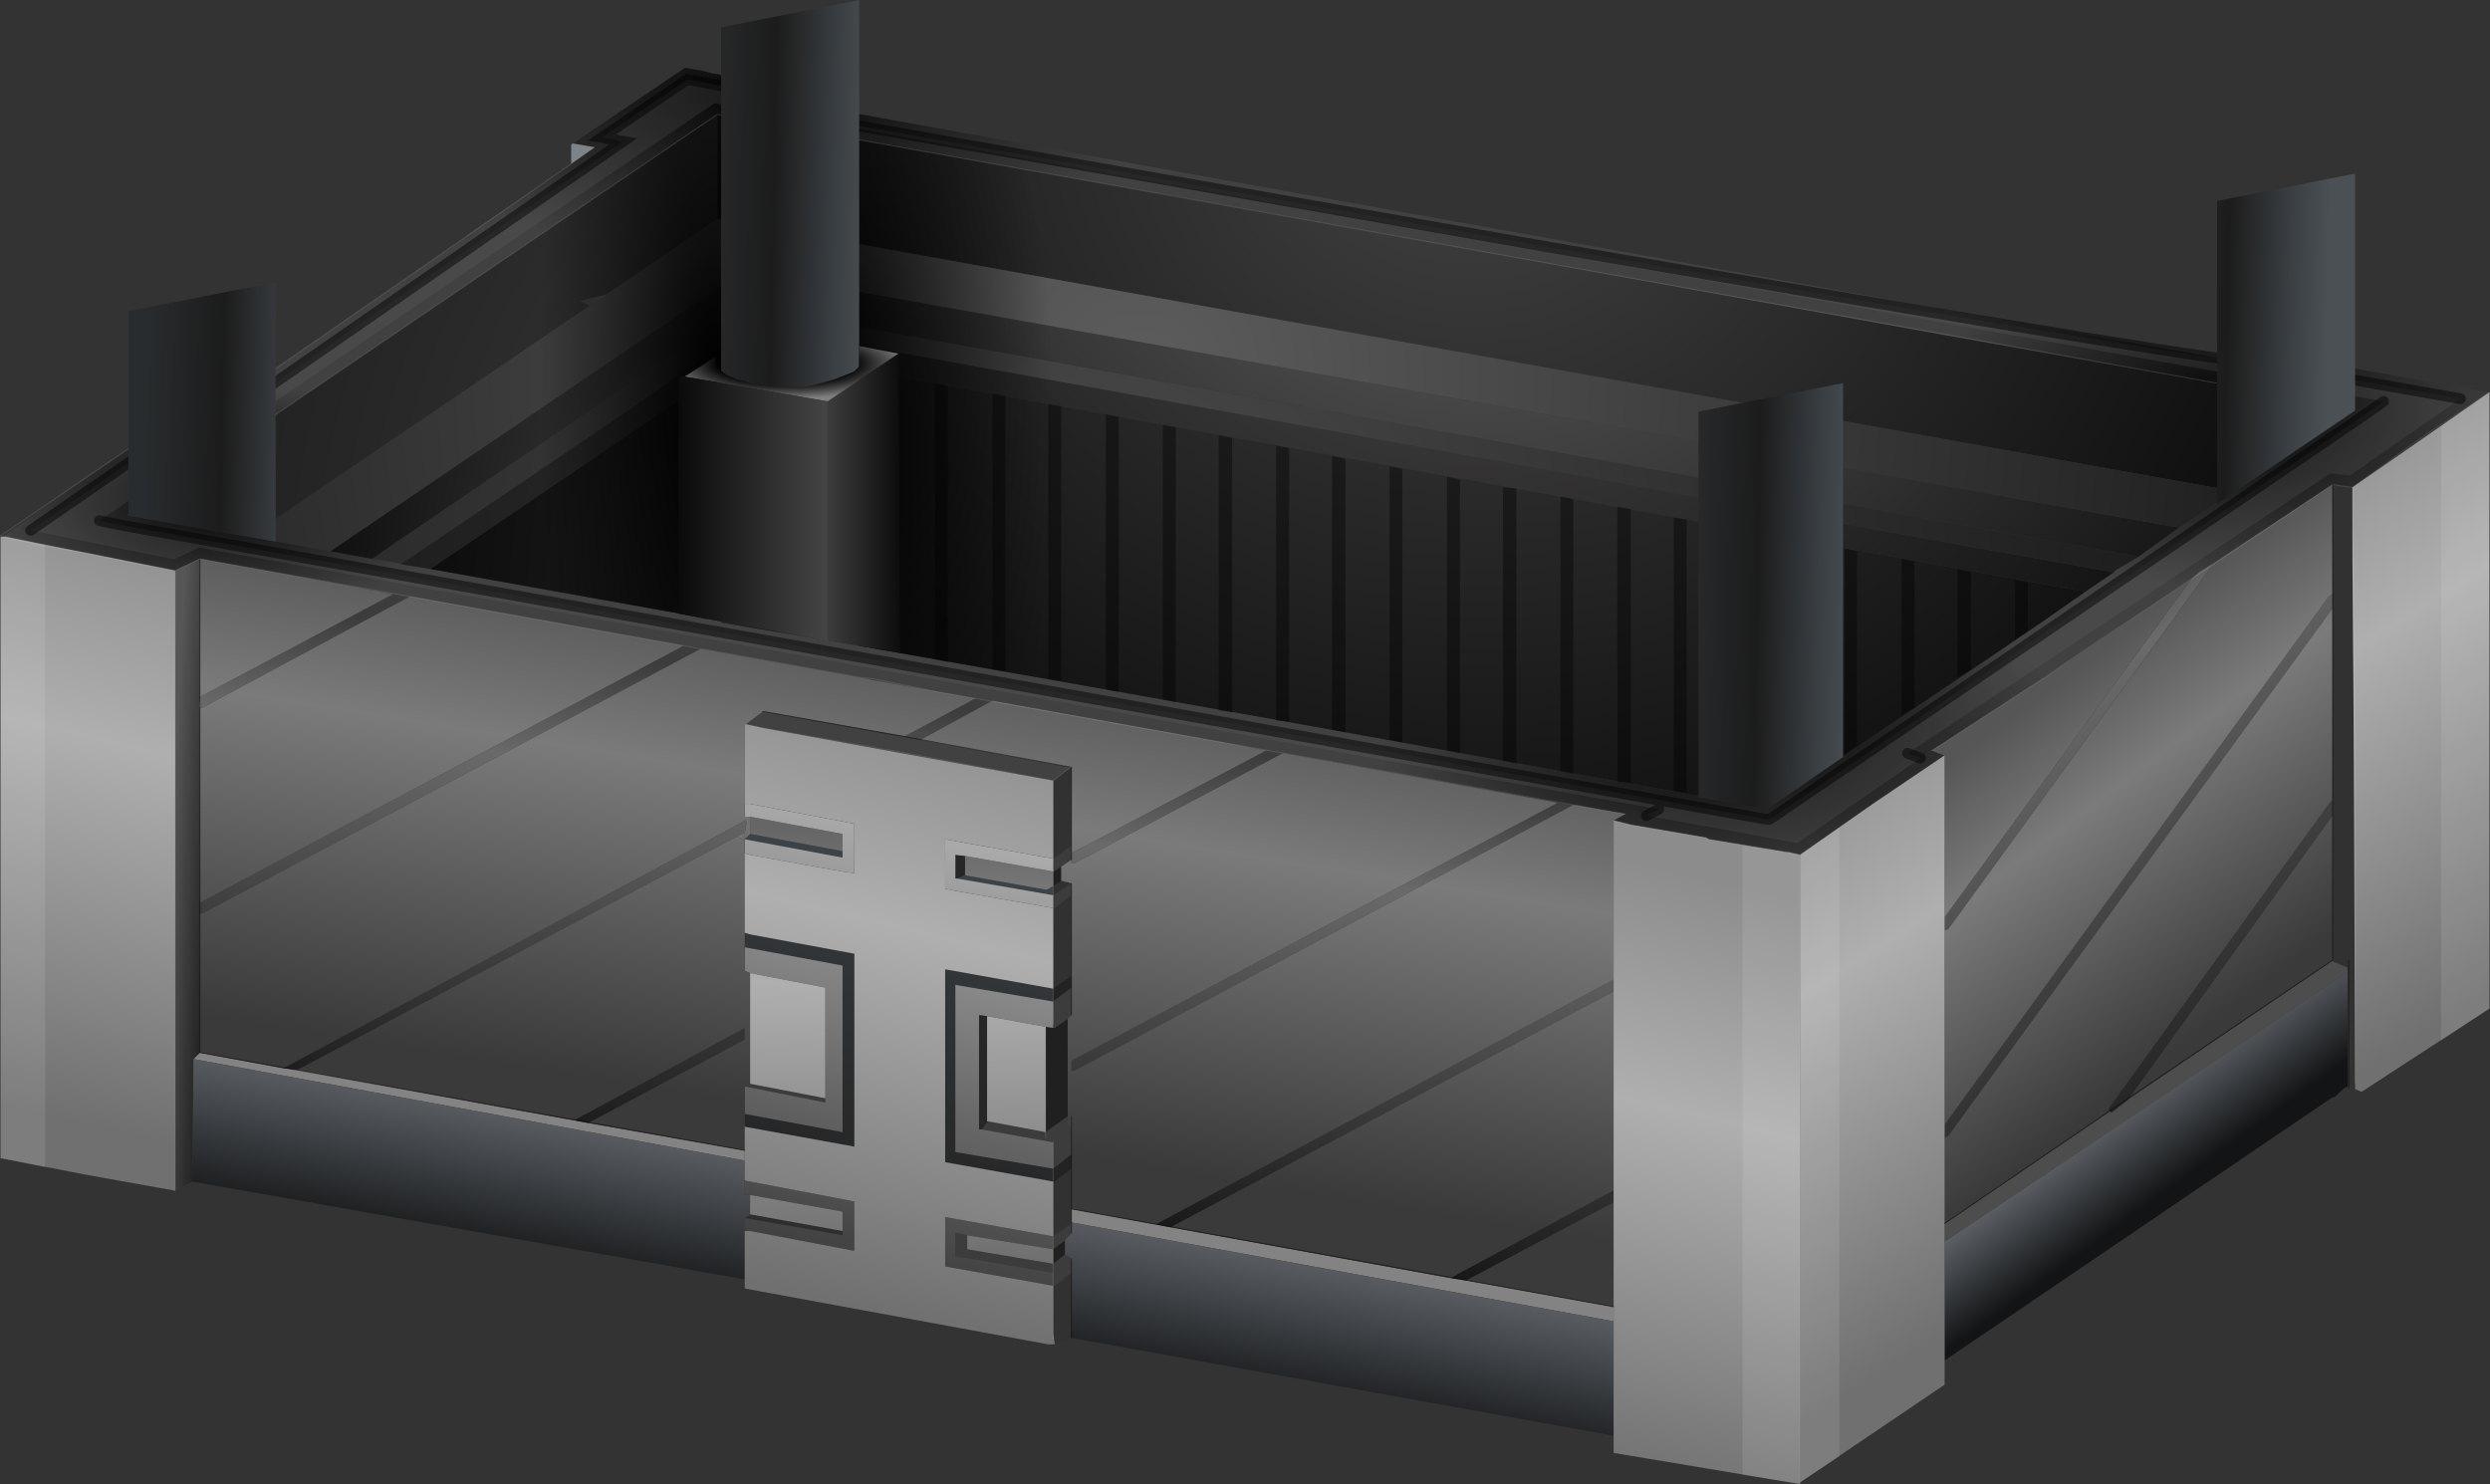 <?xml version="1.0" encoding="UTF-8" standalone="no"?>
<svg xmlns:xlink="http://www.w3.org/1999/xlink" height="138.1px" width="231.7px" xmlns="http://www.w3.org/2000/svg">
  <rect width="100%" height="100%" fill="#333333" stroke="none"/>
  <g transform="matrix(1.0, 0.0, 0.0, 1.0, -39.8, -67.55)">
    <path d="M256.85 112.65 L258.7 112.9 258.7 115.2 258.7 119.55 258.8 133.4 258.95 168.3 258.95 168.9 258.25 168.65 258.25 158.0 258.25 157.6 256.85 157.0 256.85 156.9 256.85 143.45 256.85 142.1 256.85 125.15 256.85 122.85 256.85 112.65 M137.8 140.2 L139.4 138.95 139.5 138.95 139.5 146.25 137.8 147.45 137.8 140.2 M137.95 192.65 L137.8 191.6 137.8 187.2 137.95 187.2 139.5 186.0 139.5 186.1 139.5 192.05 137.95 192.65 M137.8 182.6 L137.8 180.9 137.8 177.5 137.95 177.5 139.5 176.3 139.5 180.05 139.5 181.3 139.5 181.4 137.8 182.6 M137.8 159.55 L137.8 152.05 137.95 152.05 139.5 150.85 139.5 158.35 137.8 159.55 M139.5 149.75 L137.8 150.85 137.8 150.0 138.55 149.5 139.5 149.75" fill="#313131" fill-opacity="0.988" fill-rule="evenodd" stroke="none"/>
    <path d="M220.5 96.3 L220.5 98.0 220.5 98.7 148.0 85.6 149.35 85.35 153.7 84.3 220.5 96.3 M229.85 125.4 L234.2 127.8 230.2 130.5 229.75 130.1 227.55 128.65 226.1 127.95 229.85 125.4 M156.15 134.1 L154.95 134.95 153.35 136.4 153.2 136.55 132.15 132.75 130.55 132.55 104.95 127.95 105.1 127.8 103.4 127.65 102.9 127.55 103.65 125.4 103.9 124.8 109.1 125.75 156.15 134.1 M83.4 89.35 L84.6 90.6 83.65 89.85 83.15 89.6 83.4 89.35 M124.0 136.05 L125.45 136.4 139.4 138.95 137.8 140.2 110.8 135.3 109.2 134.95 110.8 133.75 123.9 136.05 124.0 136.05" fill="#414141" fill-rule="evenodd" stroke="none"/>
    <path d="M128.85 149.3 L128.7 149.3 128.7 147.1 129.6 147.2 129.6 149.0 128.85 149.3 M131.15 172.65 L130.9 172.65 130.9 162.0 131.65 162.1 131.65 171.9 131.75 171.9 131.15 172.65" fill="#272727" fill-opacity="0.988" fill-rule="evenodd" stroke="none"/>
    <path d="M139.5 159.45 L137.8 160.75 137.8 159.55 139.5 158.35 139.5 159.45 M137.8 177.5 L137.8 176.3 139.5 174.95 139.5 176.3 137.95 177.5 137.8 177.5" fill="#232323" fill-opacity="0.988" fill-rule="evenodd" stroke="none"/>
    <path d="M137.8 150.0 L137.8 148.65 Q138.2 148.45 138.55 148.2 L138.55 149.5 137.8 150.0 M137.1 163.1 L137.8 163.2 137.95 163.2 139.15 162.35 139.15 171.45 137.1 172.9 137.1 163.1 M137.8 183.8 L138.9 182.95 138.9 184.3 137.8 185.15 137.8 183.8" fill="#202020" fill-opacity="0.988" fill-rule="evenodd" stroke="none"/>
    <path d="M137.8 152.05 L137.8 150.85 139.5 149.75 139.5 150.85 137.95 152.05 137.8 152.05 M137.8 148.65 L137.8 147.45 139.5 146.25 139.5 146.95 139.5 147.55 138.55 148.2 Q138.2 148.45 137.8 148.65 M109.1 168.65 L109.6 168.4 116.6 169.75 116.6 170.15 109.1 168.65 M137.8 160.75 L139.5 159.45 139.5 161.05 139.5 162.0 139.15 162.35 137.95 163.2 137.8 163.2 137.8 160.75 M137.8 176.3 L137.8 173.85 131.15 172.65 131.75 171.9 137.1 172.9 139.15 171.45 139.15 172.2 139.5 172.65 139.5 174.95 137.8 176.3 M139.5 181.4 L139.5 182.35 138.9 182.95 137.8 183.8 137.8 182.6 139.5 181.4 M138.9 184.3 L139.5 184.65 139.65 184.65 139.5 184.8 139.5 186.0 137.95 187.2 137.8 187.2 137.8 186.7 137.8 186.0 128.7 184.45 128.7 182.25 129.8 182.5 129.8 183.8 137.8 185.15 138.9 184.3" fill="#3c3c3c" fill-opacity="0.988" fill-rule="evenodd" stroke="none"/>
    <path d="M118.2 182.1 L118.2 182.5 109.1 180.9 109.6 180.55 118.2 182.1" fill="#2e2e2e" fill-opacity="0.988" fill-rule="evenodd" stroke="none"/>
    <path d="M147.4 181.5 L148.75 181.75 174.9 186.5 176.25 186.7 189.95 189.15 189.95 190.5 139.5 181.3 139.5 180.05 147.4 181.5 M57.8 166.1 L58.4 165.5 66.15 166.95 67.5 167.1 93.2 171.8 94.55 172.05 109.1 174.6 109.1 175.55 57.8 166.1" fill="#838383" fill-rule="evenodd" stroke="none"/>
    <path d="M220.75 183.1 L220.75 182.95 220.75 181.4 236.15 170.95 236.25 171.1 237.85 169.85 256.5 157.15 256.75 157.0 256.85 156.9 256.85 157.0 258.25 157.6 258.25 158.0 220.75 183.1" fill="#4d4d4d" fill-rule="evenodd" stroke="none"/>
    <path d="M220.5 98.7 L220.5 98.0 220.5 96.3 250.3 101.6 Q251.25 101.15 252.15 100.65 L271.45 104.05 258.7 112.9 256.85 112.65 245.85 119.9 244.4 120.8 243.65 121.5 234.2 127.8 229.85 125.4 233.85 122.6 236.5 120.8 236.6 120.65 238.8 119.35 242.55 116.65 247.65 113.25 258.95 105.5 220.5 98.7" fill="url(#gradient0)" fill-rule="evenodd" stroke="none"/>
    <path d="M236.5 120.8 L233.85 122.6 109.7 100.15 109.7 97.85 222.2 118.25 236.5 120.8" fill="url(#gradient1)" fill-rule="evenodd" stroke="none"/>
    <path d="M238.8 119.35 L236.6 120.65 236.5 120.8 222.2 118.25 109.7 97.85 105.7 100.65 105.2 100.9 99.15 105.15 77.1 120.05 76.6 119.9 74.4 119.55 108.95 96.05 109.1 96.05 238.8 119.35" fill="url(#gradient2)" fill-rule="evenodd" stroke="none"/>
    <path d="M242.55 116.65 L238.8 119.35 109.1 96.05 109.1 92.8 242.55 116.65" fill="url(#gradient3)" fill-rule="evenodd" stroke="none"/>
    <path d="M220.75 137.85 L214.1 142.35 207.3 147.1 206.2 146.85 206.05 146.85 198.8 145.65 198.55 145.5 191.55 144.3 189.95 143.9 191.05 143.3 186.2 142.45 184.75 142.25 159.15 137.65 157.6 137.4 153.2 136.55 153.35 136.4 154.95 134.95 156.15 134.1 204.15 142.75 226.1 127.95 227.55 128.65 229.75 130.1 230.2 130.5 219.55 137.4 220.75 137.85" fill="url(#gradient4)" fill-rule="evenodd" stroke="none"/>
    <path d="M137.8 150.85 L128.85 149.3 129.6 149.0 137.2 150.35 137.8 150.0 137.8 150.85 M109.1 145.65 L109.6 145.15 118.2 146.75 118.2 147.35 109.1 145.65" fill="url(#gradient5)" fill-rule="evenodd" stroke="none"/>
    <path d="M220.5 98.7 L258.95 105.5 247.65 113.25 106.55 87.9 106.55 78.2 148.0 85.6 220.5 98.7 M233.85 122.6 L229.85 125.4 226.1 127.95 204.15 142.75 156.15 134.1 109.1 125.75 109.1 100.65 109.7 100.15 233.85 122.6" fill="url(#gradient6)" fill-rule="evenodd" stroke="none"/>
    <path d="M157.6 137.4 L159.15 137.65 139.75 147.9 139.5 147.9 139.5 147.55 139.5 146.95 157.6 137.4 M184.75 142.25 L186.2 142.45 139.75 167.2 139.5 167.2 139.5 166.25 184.75 142.25 M189.95 158.7 L189.95 159.8 148.75 181.75 147.4 181.5 147.65 181.3 Q168.7 170.1 189.7 158.85 L189.95 158.7 M189.95 178.35 L189.95 179.45 176.25 186.7 174.9 186.5 175.15 186.25 189.7 178.45 Q189.85 178.35 189.95 178.35 M76.35 122.85 L77.1 122.95 77.95 123.05 58.65 133.4 58.4 133.4 58.3 133.4 58.4 132.4 76.35 122.85 M58.4 152.55 L58.4 151.55 103.4 127.65 105.1 127.8 104.95 127.95 58.65 152.55 58.4 152.55 M67.5 167.1 L66.15 166.95 Q86.85 155.9 107.5 144.8 L108.85 144.05 109.1 143.9 109.2 143.9 Q109.35 144.05 109.1 145.0 L108.35 145.4 67.5 167.1 M124.0 136.05 L130.55 132.55 132.15 132.75 125.45 136.4 124.0 136.05 M93.2 171.8 L109.1 163.2 109.1 164.3 94.55 172.05 93.2 171.8" fill="url(#gradient7)" fill-rule="evenodd" stroke="none"/>
    <path d="M243.65 121.5 L244.4 120.8 245.85 119.9 221.1 154.0 220.85 154.1 220.75 154.1 220.75 152.9 243.65 121.5 M220.75 173.4 L220.75 172.2 256.5 123.05 256.85 122.85 256.85 125.15 256.85 124.15 221.1 173.25 220.85 173.4 220.75 173.4 M237.85 169.85 L236.25 171.1 236.15 170.95 236.0 170.85 Q236.0 170.6 236.15 170.5 L256.5 142.35 Q256.65 142.1 256.85 142.1 L256.85 143.45 237.85 169.85" fill="url(#gradient8)" fill-rule="evenodd" stroke="none"/>
    <path d="M220.75 194.15 L220.75 194.0 220.75 183.1 258.25 158.0 258.25 168.65 257.95 168.8 257.0 169.65 256.85 169.65 220.75 194.15" fill="url(#gradient9)" fill-rule="evenodd" stroke="none"/>
    <path d="M247.65 113.25 L242.55 116.65 109.1 92.8 108.95 92.8 70.55 118.85 63.0 117.5 106.55 87.9 247.65 113.25" fill="url(#gradient10)" fill-rule="evenodd" stroke="none"/>
    <path d="M153.7 84.3 L149.35 85.35 148.0 85.6 106.55 78.2 86.4 91.9 84.6 90.6 83.4 89.35 92.95 82.8 95.15 81.25 94.55 81.15 93.1 80.9 103.55 73.85 105.45 74.2 105.95 74.35 119.4 76.75 117.85 77.85 119.4 78.1 153.7 84.3" fill="url(#gradient11)" fill-rule="evenodd" stroke="none"/>
    <path d="M119.4 76.75 L119.4 78.1 117.85 77.85 119.4 76.75 M93.1 80.9 L94.55 81.15 95.15 81.25 92.95 82.8 92.95 81.0 93.1 80.9" fill="url(#gradient12)" fill-rule="evenodd" stroke="none"/>
    <path d="M84.6 90.6 L86.4 91.9 51.75 115.45 63.0 117.5 70.55 118.85 74.4 119.55 76.6 119.9 77.1 120.05 79.85 120.5 103.9 124.8 103.65 125.4 102.9 127.55 77.95 123.05 77.1 122.95 76.35 122.85 73.7 122.35 73.2 122.25 71.05 121.85 67.25 121.15 59.75 119.8 58.4 119.55 56.1 120.65 40.35 117.5 40.15 117.4 53.45 108.15 54.65 108.3 55.25 108.4 55.75 108.55 83.15 89.6 83.65 89.85 84.6 90.6" fill="url(#gradient13)" fill-rule="evenodd" stroke="none"/>
    <path d="M109.1 92.8 L109.1 96.05 108.95 96.05 74.4 119.55 70.55 118.85 108.95 92.8 109.1 92.8" fill="url(#gradient14)" fill-rule="evenodd" stroke="none"/>
    <path d="M86.4 91.9 L106.55 78.2 106.55 87.9 63.0 117.5 51.75 115.45 86.4 91.9" fill="url(#gradient15)" fill-rule="evenodd" stroke="none"/>
    <path d="M79.85 120.5 L77.1 120.05 99.15 105.15 105.2 100.9 105.7 100.65 109.7 97.85 109.7 100.15 109.1 100.65 79.85 120.5" fill="url(#gradient16)" fill-rule="evenodd" stroke="none"/>
    <path d="M58.4 119.55 L58.4 120.65 58.4 127.05 58.4 132.4 58.3 133.4 58.4 133.4 58.4 148.3 58.4 148.55 58.4 151.55 58.4 152.55 58.4 165.5 57.8 166.1 57.7 177.5 56.1 178.35 56.1 128.65 56.1 122.25 56.1 120.65 58.4 119.55" fill="url(#gradient17)" fill-rule="evenodd" stroke="none"/>
    <path d="M189.95 190.5 L189.95 201.15 139.5 192.05 139.5 186.1 139.5 186.0 139.5 184.8 139.65 184.65 139.5 184.65 138.9 184.3 138.9 182.95 139.5 182.35 139.5 181.4 139.5 181.3 189.95 190.5 M57.7 177.5 L57.8 166.1 109.1 175.55 109.1 177.4 109.1 178.75 109.6 178.75 109.6 180.55 109.1 180.9 109.1 182.1 109.1 186.6 57.7 177.5" fill="url(#gradient18)" fill-rule="evenodd" stroke="none"/>
    <path d="M103.9 124.8 L79.85 120.5 109.1 100.65 109.1 125.75 103.9 124.8" fill="url(#gradient19)" fill-rule="evenodd" stroke="none"/>
    <path d="M109.1 145.0 L109.1 145.65 109.1 145.75 108.35 145.4 109.1 145.0" fill="url(#gradient20)" fill-rule="evenodd" stroke="none"/>
    <path d="M109.1 154.35 L109.6 154.5 119.3 156.3 119.3 174.25 109.1 172.4 109.1 171.2 118.2 172.9 118.2 157.4 109.1 155.7 109.1 154.35 M137.8 177.5 L127.75 175.7 127.75 157.75 137.8 159.55 137.8 160.75 128.7 159.2 128.7 174.75 137.8 176.3 137.8 177.5" fill="url(#gradient21)" fill-rule="evenodd" stroke="none"/>
    <path d="M129.6 147.2 L137.8 148.65 137.8 150.0 137.2 150.35 129.6 149.0 129.6 147.2 M109.6 145.15 L109.6 143.55 118.2 145.15 118.2 146.75 109.6 145.15" fill="url(#gradient22)" fill-rule="evenodd" stroke="none"/>
    <path d="M137.8 152.05 L128.7 150.45 127.75 150.25 127.75 149.0 127.75 148.8 127.75 146.85 127.75 145.65 137.8 147.45 137.8 148.65 129.6 147.2 128.7 147.1 128.7 149.3 128.85 149.3 137.8 150.85 137.8 152.05 M109.1 142.35 L109.6 142.35 119.3 144.2 119.3 145.4 119.3 147.55 119.3 148.8 118.2 148.65 109.6 147.1 109.1 146.95 109.1 145.75 109.1 145.65 118.2 147.35 118.2 146.75 118.2 145.15 109.6 143.55 109.1 143.55 109.1 142.35 M109.1 177.4 L109.6 177.5 114.05 178.35 115.4 178.6 119.3 179.35 119.3 183.95 109.6 182.1 109.1 182.1 109.1 180.9 118.2 182.5 118.2 182.1 118.2 180.3 109.6 178.75 109.1 178.75 109.1 177.4 M137.8 187.2 L127.75 185.4 127.75 180.8 137.8 182.6 137.8 183.8 129.8 182.5 128.7 182.25 128.7 184.45 137.8 186.0 137.8 186.7 137.8 187.2 M109.6 158.1 L109.1 157.9 109.1 155.7 118.2 157.4 118.2 172.9 109.1 171.2 109.1 168.65 116.6 170.15 116.6 169.75 116.6 159.45 109.6 158.1 M137.8 176.3 L128.7 174.75 128.7 159.2 137.8 160.75 137.8 163.2 137.1 163.1 131.65 162.1 130.9 162.0 130.9 172.65 131.15 172.65 137.8 173.85 137.8 176.3" fill="url(#gradient23)" fill-rule="evenodd" stroke="none"/>
    <path d="M234.2 127.8 L243.65 121.5 220.75 152.9 220.75 137.85 219.55 137.4 230.2 130.5 234.2 127.8 M245.85 119.9 L256.85 112.65 256.85 122.85 256.5 123.05 220.75 172.2 220.75 154.1 220.85 154.1 221.1 154.0 245.85 119.9 M220.75 181.4 L220.75 173.4 220.85 173.4 221.1 173.25 256.85 124.15 256.85 125.15 256.85 142.1 Q256.65 142.1 256.5 142.35 L236.15 170.5 Q236.0 170.6 236.0 170.85 L236.15 170.95 220.75 181.4 M256.85 143.45 L256.85 156.9 256.75 157.0 256.5 157.15 237.85 169.85 256.85 143.45" fill="url(#gradient24)" fill-rule="evenodd" stroke="none"/>
    <path d="M153.2 136.55 L157.6 137.4 139.5 146.95 139.5 146.25 139.5 138.95 139.4 138.95 125.45 136.4 132.15 132.75 153.2 136.55 M159.15 137.65 L184.75 142.25 139.5 166.25 139.5 167.2 139.75 167.2 186.2 142.45 191.05 143.3 189.95 143.9 189.95 158.7 189.7 158.85 Q168.7 170.1 147.65 181.3 L147.4 181.5 139.5 180.05 139.5 176.3 139.5 174.95 139.5 172.65 139.15 172.2 139.15 171.45 139.15 162.35 139.5 162.0 139.5 161.05 139.5 159.45 139.5 158.35 139.5 150.85 139.5 149.75 138.55 149.5 138.55 148.2 139.5 147.55 139.5 147.9 139.75 147.9 159.15 137.65 M148.75 181.75 L189.95 159.8 189.95 178.35 Q189.85 178.35 189.7 178.45 L175.15 186.25 174.9 186.5 148.75 181.75 M189.95 179.45 L189.95 189.15 176.25 186.7 189.95 179.45 M77.95 123.05 L102.9 127.55 103.4 127.65 58.4 151.55 58.4 148.55 58.4 148.3 58.4 133.4 58.65 133.4 77.95 123.05 M58.4 119.55 L59.75 119.8 67.25 121.15 71.05 121.85 73.2 122.25 73.7 122.35 76.35 122.85 58.4 132.4 58.4 127.05 58.4 120.65 58.4 119.55 M58.4 165.5 L58.4 152.55 58.65 152.55 104.95 127.95 130.55 132.55 124.0 136.05 123.9 136.05 110.8 133.75 109.2 134.95 109.1 134.95 109.1 140.4 109.1 142.35 109.1 143.55 109.6 143.55 109.6 145.15 109.1 145.65 109.1 145.0 Q109.35 144.05 109.2 143.9 L109.1 143.9 108.85 144.05 107.5 144.8 Q86.85 155.9 66.15 166.95 L58.4 165.5 M109.1 146.95 L109.1 154.35 109.1 155.7 109.1 157.9 109.6 158.1 109.6 168.4 109.1 168.65 109.1 171.2 109.1 172.4 109.1 174.6 94.55 172.05 109.1 164.3 109.1 163.2 93.2 171.8 67.5 167.1 108.35 145.4 109.1 145.75 109.1 146.95" fill="url(#gradient25)" fill-rule="evenodd" stroke="none"/>
    <path d="M258.7 112.9 L271.45 104.05 271.45 133.05 271.45 161.4 259.55 169.15 258.95 168.9 258.95 168.3 258.8 133.4 258.7 119.55 258.7 115.2 258.7 112.9 M207.3 147.1 L214.1 142.35 220.75 137.85 220.75 152.9 220.75 154.1 220.75 172.2 220.75 173.4 220.75 181.4 220.75 182.95 220.75 183.1 220.75 194.0 220.75 194.15 220.75 196.4 207.3 205.5 207.3 204.8 207.3 147.1" fill="url(#gradient26)" fill-rule="evenodd" stroke="none"/>
    <path d="M189.95 143.9 L191.55 144.3 198.55 145.5 198.8 145.65 206.05 146.85 206.2 146.85 207.3 147.1 207.3 204.8 207.3 205.5 207.3 205.65 189.95 202.75 189.95 202.5 189.95 201.65 189.95 201.15 189.95 190.5 189.95 189.15 189.95 179.45 189.95 178.35 189.95 159.8 189.95 158.7 189.95 143.9 M56.1 120.65 L56.1 122.25 56.1 128.65 56.1 178.35 48.0 176.9 40.0 175.35 39.85 175.35 39.85 117.5 40.35 117.5 56.1 120.65 M109.2 134.95 L110.8 135.3 137.8 140.2 137.8 147.45 127.75 145.65 127.75 146.85 127.75 148.8 127.75 149.0 127.75 150.25 128.7 150.45 137.8 152.05 137.8 159.55 127.75 157.75 127.75 175.7 137.8 177.5 137.8 180.9 137.8 182.6 127.75 180.8 127.75 185.4 137.8 187.2 137.8 191.6 137.95 192.65 137.35 192.65 109.1 187.45 109.1 186.6 109.1 182.1 109.6 182.1 119.3 183.95 119.3 179.35 115.4 178.6 114.05 178.35 109.6 177.5 109.1 177.4 109.1 175.55 109.1 174.6 109.1 172.4 119.3 174.25 119.3 156.3 109.6 154.5 109.1 154.35 109.1 146.95 109.6 147.1 118.2 148.65 119.3 148.8 119.3 147.55 119.3 145.4 119.3 144.2 109.6 142.35 109.1 142.35 109.1 140.4 109.1 134.95 109.2 134.95" fill="url(#gradient27)" fill-rule="evenodd" stroke="none"/>
    <path d="M109.6 168.4 L109.6 158.1 116.6 159.45 116.6 169.75 109.6 168.4 M109.6 178.75 L118.2 180.3 118.2 182.1 109.6 180.55 109.6 178.75 M131.65 162.1 L137.1 163.1 137.1 172.9 131.75 171.9 131.65 171.9 131.65 162.1 M137.8 183.8 L137.8 185.15 129.8 183.8 129.8 182.5 137.8 183.8" fill="url(#gradient28)" fill-rule="evenodd" stroke="none"/>
    <path d="M49.05 116.0 L51.55 116.5 203.95 143.75 204.4 143.8 204.75 143.6 259.55 106.35 261.6 104.9 106.3 77.15 49.05 116.0 M218.5 138.1 L207.05 146.0 200.25 144.75 193.0 143.45 194.15 142.85 58.3 118.5 56.0 119.6 42.65 116.9 53.75 109.25 55.5 109.55 55.95 109.7 97.8 80.7 95.8 80.35 103.75 74.95 116.75 77.35 115.05 78.45 117.65 78.9 129.55 81.0 184.25 90.6 Q248.4 101.7 252.4 101.6 L251.95 101.7 268.75 104.65 258.45 111.8 256.65 111.6 217.3 137.65 218.5 138.1" fill="#747474" fill-opacity="0.18" fill-rule="evenodd" stroke="none"/>
    <path d="M49.05 116.0 L51.55 116.5 203.95 143.75 204.4 143.8 204.75 143.6 259.55 106.35 261.6 104.9 M193.0 143.45 L194.15 142.85 M42.65 116.9 L53.75 109.25 55.5 109.55 55.95 109.7 97.8 80.7 95.8 80.35 103.75 74.95 116.75 77.35 115.05 78.45 117.65 78.9 129.55 81.0 184.25 90.6 Q248.4 101.7 252.4 101.6 L251.95 101.7 268.75 104.65 M217.3 137.65 L218.5 138.1" fill="none" stroke="#000000" stroke-linecap="round" stroke-linejoin="miter" stroke-opacity="0.471" stroke-width="1.0"/>
    <path d="M210.95 144.55 L210.95 203.1 207.3 205.5 207.3 205.65 201.95 204.8 201.95 146.25 206.05 146.85 206.2 146.85 207.3 147.1 210.95 144.55 M39.85 117.5 L40.35 117.5 44.0 118.25 44.0 176.2 40.0 175.35 39.85 175.35 39.85 117.5 M266.95 107.2 L271.45 104.05 271.45 133.05 271.45 161.4 266.95 164.4 266.95 107.2" fill="#ffffff" fill-opacity="0.09" fill-rule="evenodd" stroke="none"/>
    <path d="M227.3 121.5 L228.5 121.75 228.5 126.25 227.3 127.05 227.3 121.5 M212.6 118.85 L212.6 136.9 211.45 137.75 211.45 118.6 212.6 118.85 M217.95 119.8 L217.95 133.4 216.75 134.1 216.75 119.55 217.95 119.8 M207.3 117.85 L207.3 140.55 206.05 141.35 206.05 117.6 207.3 117.85 M221.95 120.5 L223.2 120.8 223.2 129.85 221.95 130.6 221.95 120.5 M186.2 114.0 L186.2 139.55 185.0 139.3 185.0 113.75 186.2 114.0 M202.1 116.9 L202.1 142.35 200.85 142.1 200.85 116.65 202.1 116.9 M196.75 115.9 L196.75 141.35 195.55 141.15 195.55 115.7 196.75 115.9 M190.3 114.7 L191.55 114.95 191.55 140.4 190.3 140.3 190.3 114.7 M180.9 113.0 L180.9 138.6 179.65 138.35 179.65 112.9 180.9 113.0 M170.3 111.2 L170.3 136.65 169.1 136.4 169.1 110.95 170.3 111.2 M175.65 112.2 L175.65 137.65 174.45 137.4 174.45 111.9 175.65 112.2 M165.0 110.25 L165.0 135.7 163.75 135.45 163.75 110.0 165.0 110.25 M153.2 108.05 L154.45 108.3 154.45 133.85 153.2 133.65 153.2 108.05 M149.2 107.3 L149.2 132.9 148.0 132.65 148.0 107.1 149.2 107.3 M143.9 106.35 L143.9 131.95 142.7 131.7 142.7 106.1 143.9 106.35 M159.75 109.25 L159.75 134.7 158.55 134.6 158.55 109.0 159.75 109.25 M138.55 105.35 L138.55 130.95 137.35 130.7 137.35 105.15 138.55 105.35 M128.0 103.45 L128.0 129.15 126.8 128.9 126.8 103.2 128.0 103.45 M133.35 104.4 L133.35 130.0 132.15 129.85 132.15 104.15 133.35 104.4 M122.65 128.15 L121.45 127.95 121.45 102.2 122.65 102.5 122.65 128.15 M112.15 100.65 L112.15 126.25 110.9 126.0 110.9 100.4 112.15 100.65 M117.45 101.5 L117.45 127.2 116.25 126.95 116.25 101.4 117.45 101.5" fill="#000000" fill-opacity="0.38" fill-rule="evenodd" stroke="none"/>
    <path d="M109.95 78.8 L258.95 105.5 247.65 113.25 242.55 116.65 238.8 119.35 236.6 120.65 236.5 120.8 233.85 122.6 229.85 125.4 204.15 142.75 109.1 125.75 109.1 117.4 Q109.2 114.45 109.45 111.7 110.05 105.25 110.8 98.85 L111.85 89.85 109.95 78.8" fill="url(#gradient29)" fill-rule="evenodd" stroke="none"/>
    <path d="M109.1 125.75 L108.85 125.6 108.6 125.6 107.65 125.5 107.5 125.5 105.7 125.15 105.45 125.15 103.9 124.8 79.85 120.5 77.1 120.05 76.6 119.9 74.4 119.55 70.55 118.85 63.0 117.5 51.75 115.45 106.55 78.2 109.95 78.8 111.85 89.85 110.8 98.85 Q110.05 105.25 109.45 111.7 109.2 114.45 109.1 117.4 L109.1 125.75 M94.55 95.95 L94.65 95.95 96.25 94.95 93.7 95.55 94.55 95.95" fill="url(#gradient30)" fill-rule="evenodd" stroke="none"/>
    <path d="M220.75 181.4 L237.1 170.25 256.85 156.9 256.85 112.65 M258.35 168.8 L258.35 156.9 M109.1 174.6 L58.4 165.5 58.4 119.55 M110.8 133.75 L125.1 136.3 139.5 138.95 139.5 147.55 M139.5 149.75 L139.5 162.0 M139.5 184.8 L139.5 186.1 139.5 192.05 M189.95 189.15 L139.5 180.05 139.5 182.25 M139.5 171.45 L139.5 180.05" fill="none" stroke="#000000" stroke-linecap="round" stroke-linejoin="round" stroke-opacity="0.439" stroke-width="0.1"/>
    <path d="M189.95 143.9 L191.55 144.3 198.55 145.5 198.8 145.65 206.05 146.85 206.2 146.85 207.3 147.1 214.1 142.35 220.75 137.85 M219.55 137.4 L230.2 130.5 Q234.55 127.45 239.05 124.55 L256.85 112.65 258.7 112.9 265.1 108.3 271.45 104.05 M207.3 205.5 L207.3 204.8 207.3 175.95 207.3 147.1 M258.7 112.9 L258.95 139.1 258.95 140.9 258.95 168.3 M92.95 82.8 L55.75 108.55 55.25 108.4 54.65 108.3 53.45 108.15 39.85 117.4 42.15 117.95 43.85 118.35 48.0 119.05 51.15 119.7 56.1 120.65 58.4 119.55 119.9 130.6 120.95 130.7 127.15 131.95 129.2 132.3 191.05 143.3 M56.1 178.35 L56.1 149.85 56.1 120.65 M109.2 134.95 L110.8 135.3 123.4 137.5 137.8 140.2 139.4 138.95 M137.1 163.1 L137.1 173.4 M137.8 173.75 L137.8 192.05 M137.8 162.85 L137.8 140.2 M258.95 105.5 L106.55 78.2 51.75 115.45" fill="none" stroke="#ffffff" stroke-linecap="round" stroke-linejoin="round" stroke-opacity="0.11" stroke-width="0.1"/>
    <path d="M246.1 86.25 L258.95 83.7 258.95 105.75 246.1 114.45 246.1 86.25" fill="url(#gradient31)" fill-rule="evenodd" stroke="none"/>
    <path d="M211.3 138.0 L204.25 142.85 197.85 141.75 197.85 105.85 211.3 103.2 211.3 138.0" fill="url(#gradient32)" fill-rule="evenodd" stroke="none"/>
    <path d="M119.75 67.55 L119.75 127.65 106.9 125.5 106.9 70.1 119.75 67.55" fill="url(#gradient33)" fill-rule="evenodd" stroke="none"/>
    <path d="M64.0 94.1 L65.45 93.85 65.45 117.95 51.75 115.55 51.75 112.05 51.75 96.5 64.0 94.1" fill="url(#gradient34)" fill-rule="evenodd" stroke="none"/>
    <path d="M106.9 102.05 L106.9 70.1 119.75 67.55 119.75 99.75 119.75 101.65 119.4 102.0 119.2 102.15 117.45 102.85 115.45 103.4 115.0 103.5 114.65 103.55 114.2 103.55 112.35 103.55 111.7 103.55 111.4 103.5 110.75 103.4 110.4 103.4 109.4 103.15 109.1 103.0 108.5 102.9 108.35 102.85 107.45 102.45 107.15 102.25 106.95 102.1 106.9 102.05" fill="url(#gradient35)" fill-rule="evenodd" stroke="none"/>
    <path d="M123.4 100.45 L123.55 128.3 116.8 127.15 116.8 104.9 123.4 100.45" fill="url(#gradient36)" fill-rule="evenodd" stroke="none"/>
    <path d="M119.75 99.75 L123.4 100.45 116.8 104.9 103.5 102.6 106.3 100.8 106.4 101.1 106.5 101.4 106.8 101.95 106.9 102.05 106.95 102.1 107.15 102.25 107.45 102.45 108.35 102.85 108.5 102.9 109.1 103.0 109.4 103.15 110.4 103.4 110.75 103.4 111.4 103.5 111.7 103.55 112.35 103.55 114.2 103.55 114.65 103.55 115.0 103.5 115.45 103.4 117.45 102.85 119.2 102.15 119.4 102.0 119.75 101.65 119.75 99.75" fill="url(#gradient37)" fill-rule="evenodd" stroke="none"/>
    <path d="M116.8 127.15 L102.9 124.65 102.95 102.5 103.5 102.6 116.8 104.9 116.8 127.15" fill="url(#gradient38)" fill-rule="evenodd" stroke="none"/>
  </g>
  <defs>
    <radialGradient cx="0" cy="0" gradientTransform="matrix(0.034, 0.0, 0.0, 0.02, 246.45, 105.85)" gradientUnits="userSpaceOnUse" id="gradient0" r="819.2" spreadMethod="pad">
      <stop offset="0.055" stop-color="#080808"/>
      <stop offset="1.0" stop-color="#414141"/>
    </radialGradient>
    <radialGradient cx="0" cy="0" gradientTransform="matrix(0.124, 0.02, -0.019, 0.115, 176.4, 77.25)" gradientUnits="userSpaceOnUse" id="gradient1" r="819.2" spreadMethod="pad">
      <stop offset="0.0" stop-color="#514f4f"/>
      <stop offset="1.0" stop-color="#000000"/>
    </radialGradient>
    <radialGradient cx="0" cy="0" gradientTransform="matrix(0.193, 0.0, 0.0, 0.193, 142.05, 124.05)" gradientUnits="userSpaceOnUse" id="gradient2" r="819.2" spreadMethod="pad">
      <stop offset="0.039" stop-color="#4a4a4a"/>
      <stop offset="1.0" stop-color="#000000"/>
    </radialGradient>
    <radialGradient cx="0" cy="0" gradientTransform="matrix(0.124, 0.02, -0.019, 0.115, 176.4, 77.25)" gradientUnits="userSpaceOnUse" id="gradient3" r="819.2" spreadMethod="pad">
      <stop offset="0.0" stop-color="#626262"/>
      <stop offset="1.0" stop-color="#000000"/>
    </radialGradient>
    <radialGradient cx="0" cy="0" gradientTransform="matrix(0.039, 0.0, 0.0, 0.019, 199.8, 135.6)" gradientUnits="userSpaceOnUse" id="gradient4" r="819.2" spreadMethod="pad">
      <stop offset="0.055" stop-color="#080808"/>
      <stop offset="1.0" stop-color="#414141"/>
    </radialGradient>
    <linearGradient gradientTransform="matrix(0.007, -0.034, 0.017, 0.004, 118.9, 159.8)" gradientUnits="userSpaceOnUse" id="gradient5" spreadMethod="pad" x1="-819.2" x2="819.2">
      <stop offset="0.0" stop-color="#1c1c1c"/>
      <stop offset="0.62" stop-color="#394148"/>
      <stop offset="0.976" stop-color="#41484d"/>
    </linearGradient>
    <radialGradient cx="0" cy="0" gradientTransform="matrix(0.124, 0.02, -0.019, 0.115, 176.4, 77.25)" gradientUnits="userSpaceOnUse" id="gradient6" r="819.2" spreadMethod="pad">
      <stop offset="0.0" stop-color="#434343"/>
      <stop offset="1.0" stop-color="#000000"/>
    </radialGradient>
    <linearGradient gradientTransform="matrix(-0.005, 0.028, -0.026, -0.004, 169.45, 163.3)" gradientUnits="userSpaceOnUse" id="gradient7" spreadMethod="pad" x1="-819.2" x2="819.2">
      <stop offset="0.0" stop-color="#3c3c3c"/>
      <stop offset="0.227" stop-color="#6a6a6a"/>
      <stop offset="1.0" stop-color="#151515"/>
    </linearGradient>
    <linearGradient gradientTransform="matrix(0.018, 0.03, -0.018, 0.011, 237.7, 146.85)" gradientUnits="userSpaceOnUse" id="gradient8" spreadMethod="pad" x1="-819.2" x2="819.2">
      <stop offset="0.0" stop-color="#3c3c3c"/>
      <stop offset="0.227" stop-color="#6a6a6a"/>
      <stop offset="1.0" stop-color="#151515"/>
    </linearGradient>
    <linearGradient gradientTransform="matrix(0.004, 0.005, -0.011, 0.008, 227.55, 182.35)" gradientUnits="userSpaceOnUse" id="gradient9" spreadMethod="pad" x1="-819.2" x2="819.2">
      <stop offset="0.0" stop-color="#6c7077"/>
      <stop offset="0.976" stop-color="#121415"/>
    </linearGradient>
    <radialGradient cx="0" cy="0" gradientTransform="matrix(0.193, 0.0, 0.0, 0.193, 145.95, 102.6)" gradientUnits="userSpaceOnUse" id="gradient10" r="819.2" spreadMethod="pad">
      <stop offset="0.0" stop-color="#5d5d5d"/>
      <stop offset="1.0" stop-color="#000000"/>
    </radialGradient>
    <radialGradient cx="0" cy="0" gradientTransform="matrix(0.044, 0.0, 0.0, 0.019, 111.05, 76.4)" gradientUnits="userSpaceOnUse" id="gradient11" r="819.2" spreadMethod="pad">
      <stop offset="0.055" stop-color="#080808"/>
      <stop offset="1.0" stop-color="#414141"/>
    </radialGradient>
    <linearGradient gradientTransform="matrix(0.007, -0.034, 0.017, 0.004, 118.9, 159.8)" gradientUnits="userSpaceOnUse" id="gradient12" spreadMethod="pad" x1="-819.2" x2="819.2">
      <stop offset="0.0" stop-color="#535456"/>
      <stop offset="0.976" stop-color="#7c848a"/>
    </linearGradient>
    <radialGradient cx="0" cy="0" gradientTransform="matrix(0.027, 0.0, 0.0, 0.013, 61.05, 113.85)" gradientUnits="userSpaceOnUse" id="gradient13" r="819.2" spreadMethod="pad">
      <stop offset="0.055" stop-color="#080808"/>
      <stop offset="1.0" stop-color="#414141"/>
    </radialGradient>
    <radialGradient cx="0" cy="0" gradientTransform="matrix(0.102, 0.0, 0.0, 0.102, 142.05, 124.05)" gradientUnits="userSpaceOnUse" id="gradient14" r="819.2" spreadMethod="pad">
      <stop offset="0.039" stop-color="#707070"/>
      <stop offset="1.0" stop-color="#000000"/>
    </radialGradient>
    <radialGradient cx="0" cy="0" gradientTransform="matrix(0.193, 0.0, 0.0, 0.193, 142.05, 124.05)" gradientUnits="userSpaceOnUse" id="gradient15" r="819.2" spreadMethod="pad">
      <stop offset="0.039" stop-color="#434343"/>
      <stop offset="1.0" stop-color="#000000"/>
    </radialGradient>
    <radialGradient cx="0" cy="0" gradientTransform="matrix(0.193, 0.0, 0.0, 0.193, 142.05, 124.05)" gradientUnits="userSpaceOnUse" id="gradient16" r="819.2" spreadMethod="pad">
      <stop offset="0.067" stop-color="#313131"/>
      <stop offset="1.0" stop-color="#000000"/>
    </radialGradient>
    <linearGradient gradientTransform="matrix(0.003, 3.0E-4, -0.002, 0.036, 57.95, 149.0)" gradientUnits="userSpaceOnUse" id="gradient17" spreadMethod="pad" x1="-819.2" x2="819.2">
      <stop offset="0.0" stop-color="#565656"/>
      <stop offset="1.0" stop-color="#151515"/>
    </linearGradient>
    <linearGradient gradientTransform="matrix(-0.002, 0.011, -0.032, -0.006, 87.0, 176.55)" gradientUnits="userSpaceOnUse" id="gradient18" spreadMethod="pad" x1="-819.2" x2="819.2">
      <stop offset="0.0" stop-color="#6c7077"/>
      <stop offset="0.976" stop-color="#121415"/>
    </linearGradient>
    <radialGradient cx="0" cy="0" gradientTransform="matrix(0.102, 0.0, 0.0, 0.102, 142.05, 124.05)" gradientUnits="userSpaceOnUse" id="gradient19" r="819.2" spreadMethod="pad">
      <stop offset="0.039" stop-color="#313131"/>
      <stop offset="1.0" stop-color="#000000"/>
    </radialGradient>
    <linearGradient gradientTransform="matrix(-0.005, 0.027, -0.031, -0.005, 160.5, 155.7)" gradientUnits="userSpaceOnUse" id="gradient20" spreadMethod="pad" x1="-819.2" x2="819.2">
      <stop offset="0.0" stop-color="#9f9f9f"/>
      <stop offset="1.0" stop-color="#373c3f"/>
    </linearGradient>
    <linearGradient gradientTransform="matrix(0.007, -0.034, 0.017, 0.004, 118.9, 159.8)" gradientUnits="userSpaceOnUse" id="gradient21" spreadMethod="pad" x1="-819.2" x2="819.2">
      <stop offset="0.0" stop-color="#1c1c1c"/>
      <stop offset="0.976" stop-color="#41484d"/>
    </linearGradient>
    <linearGradient gradientTransform="matrix(4.0E-4, -0.025, 0.007, 1.0E-4, 113.1, 163.95)" gradientUnits="userSpaceOnUse" id="gradient22" spreadMethod="pad" x1="-819.2" x2="819.2">
      <stop offset="0.0" stop-color="#1c1c1c"/>
      <stop offset="0.62" stop-color="#939393"/>
      <stop offset="0.973" stop-color="#666666"/>
    </linearGradient>
    <linearGradient gradientTransform="matrix(0.007, -0.034, 0.017, 0.004, 118.9, 159.8)" gradientUnits="userSpaceOnUse" id="gradient23" spreadMethod="pad" x1="-819.2" x2="819.2">
      <stop offset="0.0" stop-color="#353535"/>
      <stop offset="0.953" stop-color="#c4c4c4"/>
    </linearGradient>
    <linearGradient gradientTransform="matrix(0.012, 0.017, -0.008, 0.006, 225.95, 156.15)" gradientUnits="userSpaceOnUse" id="gradient24" spreadMethod="pad" x1="-819.2" x2="819.2">
      <stop offset="0.0" stop-color="#565656"/>
      <stop offset="0.329" stop-color="#7b7b7b"/>
      <stop offset="1.0" stop-color="#3a3a3a"/>
    </linearGradient>
    <linearGradient gradientTransform="matrix(-0.005, 0.027, -0.031, -0.005, 160.5, 155.7)" gradientUnits="userSpaceOnUse" id="gradient25" spreadMethod="pad" x1="-819.2" x2="819.2">
      <stop offset="0.0" stop-color="#565656"/>
      <stop offset="0.329" stop-color="#7b7b7b"/>
      <stop offset="1.0" stop-color="#3a3a3a"/>
    </linearGradient>
    <linearGradient gradientTransform="matrix(-0.018, -0.028, 0.008, -0.005, 263.3, 132.9)" gradientUnits="userSpaceOnUse" id="gradient26" spreadMethod="pad" x1="-819.2" x2="819.2">
      <stop offset="0.0" stop-color="#707070"/>
      <stop offset="0.62" stop-color="#afafaf"/>
      <stop offset="1.0" stop-color="#8c8c8c"/>
    </linearGradient>
    <linearGradient gradientTransform="matrix(0.007, -0.034, 0.017, 0.004, 118.9, 159.8)" gradientUnits="userSpaceOnUse" id="gradient27" spreadMethod="pad" x1="-819.2" x2="819.2">
      <stop offset="0.0" stop-color="#707070"/>
      <stop offset="0.62" stop-color="#afafaf"/>
      <stop offset="1.0" stop-color="#8c8c8c"/>
    </linearGradient>
    <linearGradient gradientTransform="matrix(4.0E-4, -0.025, 0.007, 1.0E-4, 113.1, 163.95)" gradientUnits="userSpaceOnUse" id="gradient28" spreadMethod="pad" x1="-819.2" x2="819.2">
      <stop offset="0.0" stop-color="#707070"/>
      <stop offset="0.62" stop-color="#afafaf"/>
      <stop offset="1.0" stop-color="#8c8c8c"/>
    </linearGradient>
    <radialGradient cx="0" cy="0" gradientTransform="matrix(0.025, -0.002, 0.004, 0.066, 117.35, 102.85)" gradientUnits="userSpaceOnUse" id="gradient29" r="819.2" spreadMethod="pad">
      <stop offset="0.0" stop-color="#000000"/>
      <stop offset="1.0" stop-color="#000000" stop-opacity="0.0"/>
    </radialGradient>
    <radialGradient cx="0" cy="0" gradientTransform="matrix(0.02, 0.0, 0.0, 0.076, 106.4, 104.75)" gradientUnits="userSpaceOnUse" id="gradient30" r="819.2" spreadMethod="pad">
      <stop offset="0.039" stop-color="#000000"/>
      <stop offset="1.0" stop-color="#000000" stop-opacity="0.0"/>
    </radialGradient>
    <linearGradient gradientTransform="matrix(0.01, 2.0E-4, -2.0E-4, 0.011, 248.05, 103.8)" gradientUnits="userSpaceOnUse" id="gradient31" spreadMethod="pad" x1="-819.2" x2="819.2">
      <stop offset="0.0" stop-color="#292c2e"/>
      <stop offset="0.431" stop-color="#1c1c1c"/>
      <stop offset="0.784" stop-color="#3a3f43"/>
      <stop offset="1.0" stop-color="#4a5054"/>
    </linearGradient>
    <linearGradient gradientTransform="matrix(0.01, 2.0E-4, -2.0E-4, 0.011, 204.25, 133.4)" gradientUnits="userSpaceOnUse" id="gradient32" spreadMethod="pad" x1="-819.2" x2="819.2">
      <stop offset="0.0" stop-color="#292c2e"/>
      <stop offset="0.431" stop-color="#1c1c1c"/>
      <stop offset="0.784" stop-color="#3a3f43"/>
      <stop offset="1.0" stop-color="#4a5054"/>
    </linearGradient>
    <linearGradient gradientTransform="matrix(0.01, 2.0E-4, -2.0E-4, 0.011, 113.1, 76.15)" gradientUnits="userSpaceOnUse" id="gradient33" spreadMethod="pad" x1="-819.2" x2="819.2">
      <stop offset="0.0" stop-color="#292c2e"/>
      <stop offset="0.431" stop-color="#1c1c1c"/>
      <stop offset="0.784" stop-color="#3a3f43"/>
      <stop offset="1.0" stop-color="#4a5054"/>
    </linearGradient>
    <linearGradient gradientTransform="matrix(0.01, 2.0E-4, -2.0E-4, 0.011, 61.55, 108.05)" gradientUnits="userSpaceOnUse" id="gradient34" spreadMethod="pad" x1="-819.2" x2="819.2">
      <stop offset="0.0" stop-color="#292c2e"/>
      <stop offset="0.431" stop-color="#1c1c1c"/>
      <stop offset="0.784" stop-color="#3a3f43"/>
      <stop offset="1.0" stop-color="#4a5054"/>
    </linearGradient>
    <radialGradient cx="0" cy="0" gradientTransform="matrix(0.029, 0.0, 0.0, 0.056, 113.7, 86.35)" gradientUnits="userSpaceOnUse" id="gradient35" r="819.2" spreadMethod="pad">
      <stop offset="0.537" stop-color="#000000" stop-opacity="0.0"/>
      <stop offset="1.0" stop-color="#000000"/>
    </radialGradient>
    <linearGradient gradientTransform="matrix(-0.006, 0.0, 0.0, -0.015, 120.45, 115.15)" gradientUnits="userSpaceOnUse" id="gradient36" spreadMethod="pad" x1="-819.2" x2="819.2">
      <stop offset="0.0" stop-color="#000000"/>
      <stop offset="0.969" stop-color="#434343"/>
    </linearGradient>
    <radialGradient cx="0" cy="0" gradientTransform="matrix(0.014, 0.0, 0.0, 0.004, 112.9, 101.4)" gradientUnits="userSpaceOnUse" id="gradient37" r="819.2" spreadMethod="pad">
      <stop offset="0.541" stop-color="#000000"/>
      <stop offset="1.0" stop-color="#808080"/>
    </radialGradient>
    <linearGradient gradientTransform="matrix(0.01, 0.0, 0.0, 0.015, 108.65, 115.0)" gradientUnits="userSpaceOnUse" id="gradient38" spreadMethod="pad" x1="-819.2" x2="819.2">
      <stop offset="0.0" stop-color="#000000"/>
      <stop offset="0.969" stop-color="#434343"/>
    </linearGradient>
  </defs>
</svg>
